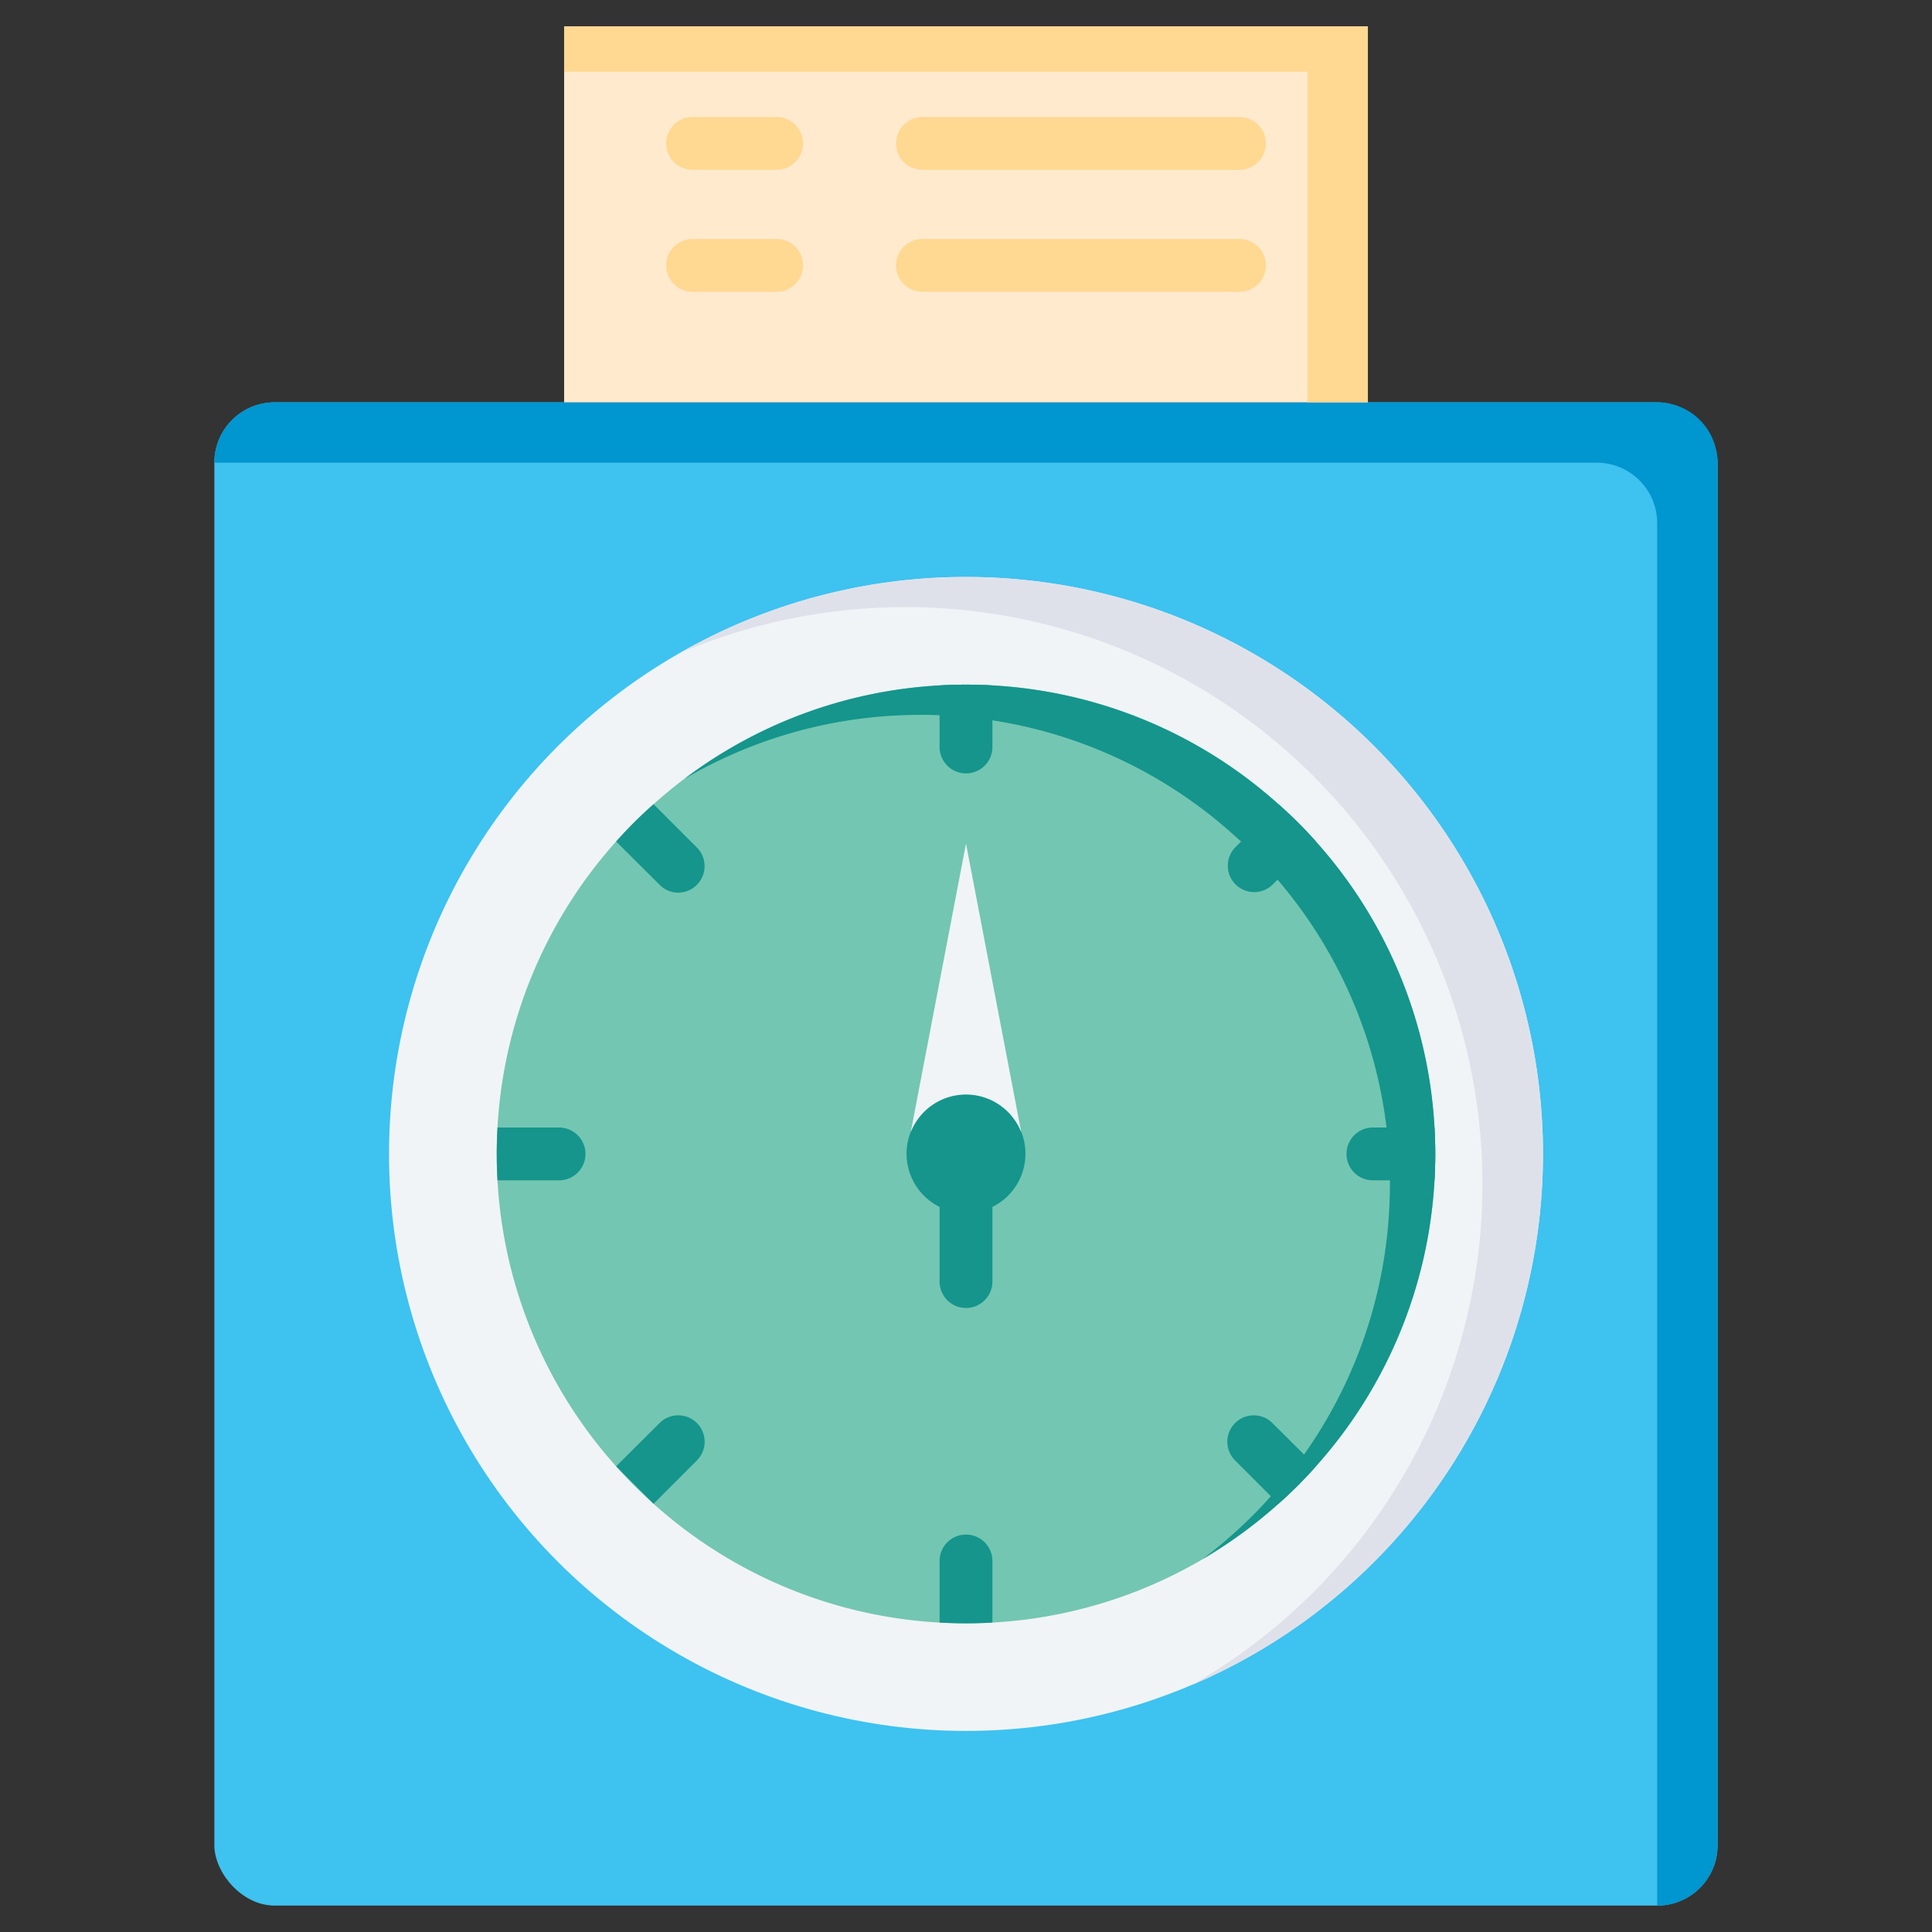 <svg id="Layer_1" data-name="Layer 1" xmlns="http://www.w3.org/2000/svg" viewBox="0 0 128 128"><rect x="0" y="0" width="128" height="128" fill="#333333" stroke="none"/><title>TIME RECORD</title><rect x="14.202" y="26.655" width="99.595" height="99.595" rx="4" ry="4" style="fill:#3ec2f0"/><path d="M109.8,26.655H18.2a4,4,0,0,0-4,4v0h91.592a4,4,0,0,1,4,4V126.25h0a4,4,0,0,0,4-4v-91.6A4,4,0,0,0,109.8,26.655Z" style="fill:#0096cf"/><rect x="37.375" y="1.75" width="53.25" height="24.905" style="fill:#ffeace"/><polygon points="37.375 1.75 37.375 4.752 86.622 4.752 86.622 26.655 90.625 26.655 90.625 1.75 37.375 1.75" style="fill:#ffd892"/><circle cx="64" cy="76.452" r="38.226" style="fill:#f0f4f7"/><path d="M64,38.226a38.035,38.035,0,0,0-18.976,5.048,38.228,38.228,0,0,1,33.949,68.358A38.231,38.231,0,0,0,64,38.226Z" style="fill:#dfe1ea"/><path d="M95.09,76.45c0,.59-.02,1.17-.05,1.75a30.968,30.968,0,0,1-7.86,18.95,29.018,29.018,0,0,1-2.48,2.48,30.9,30.9,0,0,1-18.95,7.87c-.58.03-1.16.05-1.75.05s-1.17-.02-1.75-.05A30.9,30.9,0,0,1,43.3,99.63a29.018,29.018,0,0,1-2.48-2.48A30.968,30.968,0,0,1,32.96,78.2c-.03-.58-.05-1.16-.05-1.75s.02-1.17.05-1.75a30.943,30.943,0,0,1,7.86-18.95,28.9,28.9,0,0,1,2.48-2.47,30.9,30.9,0,0,1,18.95-7.87c.58-.03,1.16-.05,1.75-.05s1.17.02,1.75.05A30.9,30.9,0,0,1,84.7,53.28a28.9,28.9,0,0,1,2.48,2.47A30.943,30.943,0,0,1,95.04,74.7C95.07,75.28,95.09,75.86,95.09,76.45Z" style="fill:#73c6b2"/><path d="M95.04,74.7a30.943,30.943,0,0,0-7.86-18.95,28.9,28.9,0,0,0-2.48-2.47,30.9,30.9,0,0,0-18.95-7.87c-.58-.03-1.16-.05-1.75-.05s-1.17.02-1.75.05a30.845,30.845,0,0,0-16.918,6.2,30.79,30.79,0,0,1,13.915-4.2c.58-.03,1.16-.05,1.75-.05s1.17.02,1.75.05a30.9,30.9,0,0,1,18.95,7.87,28.9,28.9,0,0,1,2.48,2.47,30.943,30.943,0,0,1,7.86,18.95c.03.58.05,1.16.05,1.75s-.02,1.17-.05,1.75a30.968,30.968,0,0,1-7.86,18.95,29.018,29.018,0,0,1-2.48,2.48q-.979.877-2.032,1.67A31.216,31.216,0,0,0,84.7,99.63a29.018,29.018,0,0,0,2.48-2.48A30.968,30.968,0,0,0,95.04,78.2c.03-.58.05-1.16.05-1.75S95.07,75.28,95.04,74.7Z" style="fill:#15958c"/><path d="M65.75,45.41v4.08a1.75,1.75,0,0,1-3.5,0V45.41c.58-.03,1.16-.05,1.75-.05S65.17,45.38,65.75,45.41Z" style="fill:#15958c"/><path d="M65.75,103.42v4.08c-.58.03-1.16.05-1.75.05s-1.17-.02-1.75-.05v-4.08a1.75,1.75,0,1,1,3.5,0Z" style="fill:#15958c"/><path d="M87.18,55.75,84.3,58.62a1.747,1.747,0,0,1-2.47-2.47l2.87-2.87A28.9,28.9,0,0,1,87.18,55.75Z" style="fill:#15958c"/><path d="M43.3,99.63l2.87-2.87a1.75,1.75,0,0,0-2.47-2.48l-2.88,2.87Z" style="fill:#15958c"/><path d="M95.09,76.45c0,.59-.02,1.17-.05,1.75H90.96a1.75,1.75,0,0,1,0-3.5h4.08C95.07,75.28,95.09,75.86,95.09,76.45Z" style="fill:#15958c"/><path d="M38.79,76.45a1.752,1.752,0,0,1-1.75,1.75H32.96c-.03-.58-.05-1.16-.05-1.75s.02-1.17.05-1.75h4.08A1.758,1.758,0,0,1,38.79,76.45Z" style="fill:#15958c"/><path d="M87.18,97.15a29.018,29.018,0,0,1-2.48,2.48l-2.87-2.87a1.75,1.75,0,1,1,2.47-2.48Z" style="fill:#15958c"/><path d="M46.17,58.62a1.726,1.726,0,0,1-2.47,0l-2.88-2.87a28.9,28.9,0,0,1,2.48-2.47l2.87,2.87A1.75,1.75,0,0,1,46.17,58.62Z" style="fill:#15958c"/><path d="M67.937,76.452a3.937,3.937,0,1,0-5.687,3.51v4.944a1.75,1.75,0,0,0,3.5,0V79.962A3.924,3.924,0,0,0,67.937,76.452Z" style="fill:#15958c"/><path d="M64,72.515a3.935,3.935,0,0,1,3.661,2.5L64,55.891l-3.661,19.12A3.935,3.935,0,0,1,64,72.515Z" style="fill:#f0f4f7"/><path d="M51.45,11.25H45.885a1.75,1.75,0,0,1,0-3.5H51.45a1.75,1.75,0,0,1,0,3.5Z" style="fill:#ffd892"/><path d="M82.115,11.25h-21a1.75,1.75,0,0,1,0-3.5h21a1.75,1.75,0,0,1,0,3.5Z" style="fill:#ffd892"/><path d="M51.45,19.333H45.885a1.75,1.75,0,0,1,0-3.5H51.45a1.75,1.75,0,0,1,0,3.5Z" style="fill:#ffd892"/><path d="M82.115,19.333h-21a1.75,1.75,0,0,1,0-3.5h21a1.75,1.75,0,0,1,0,3.5Z" style="fill:#ffd892"/></svg>